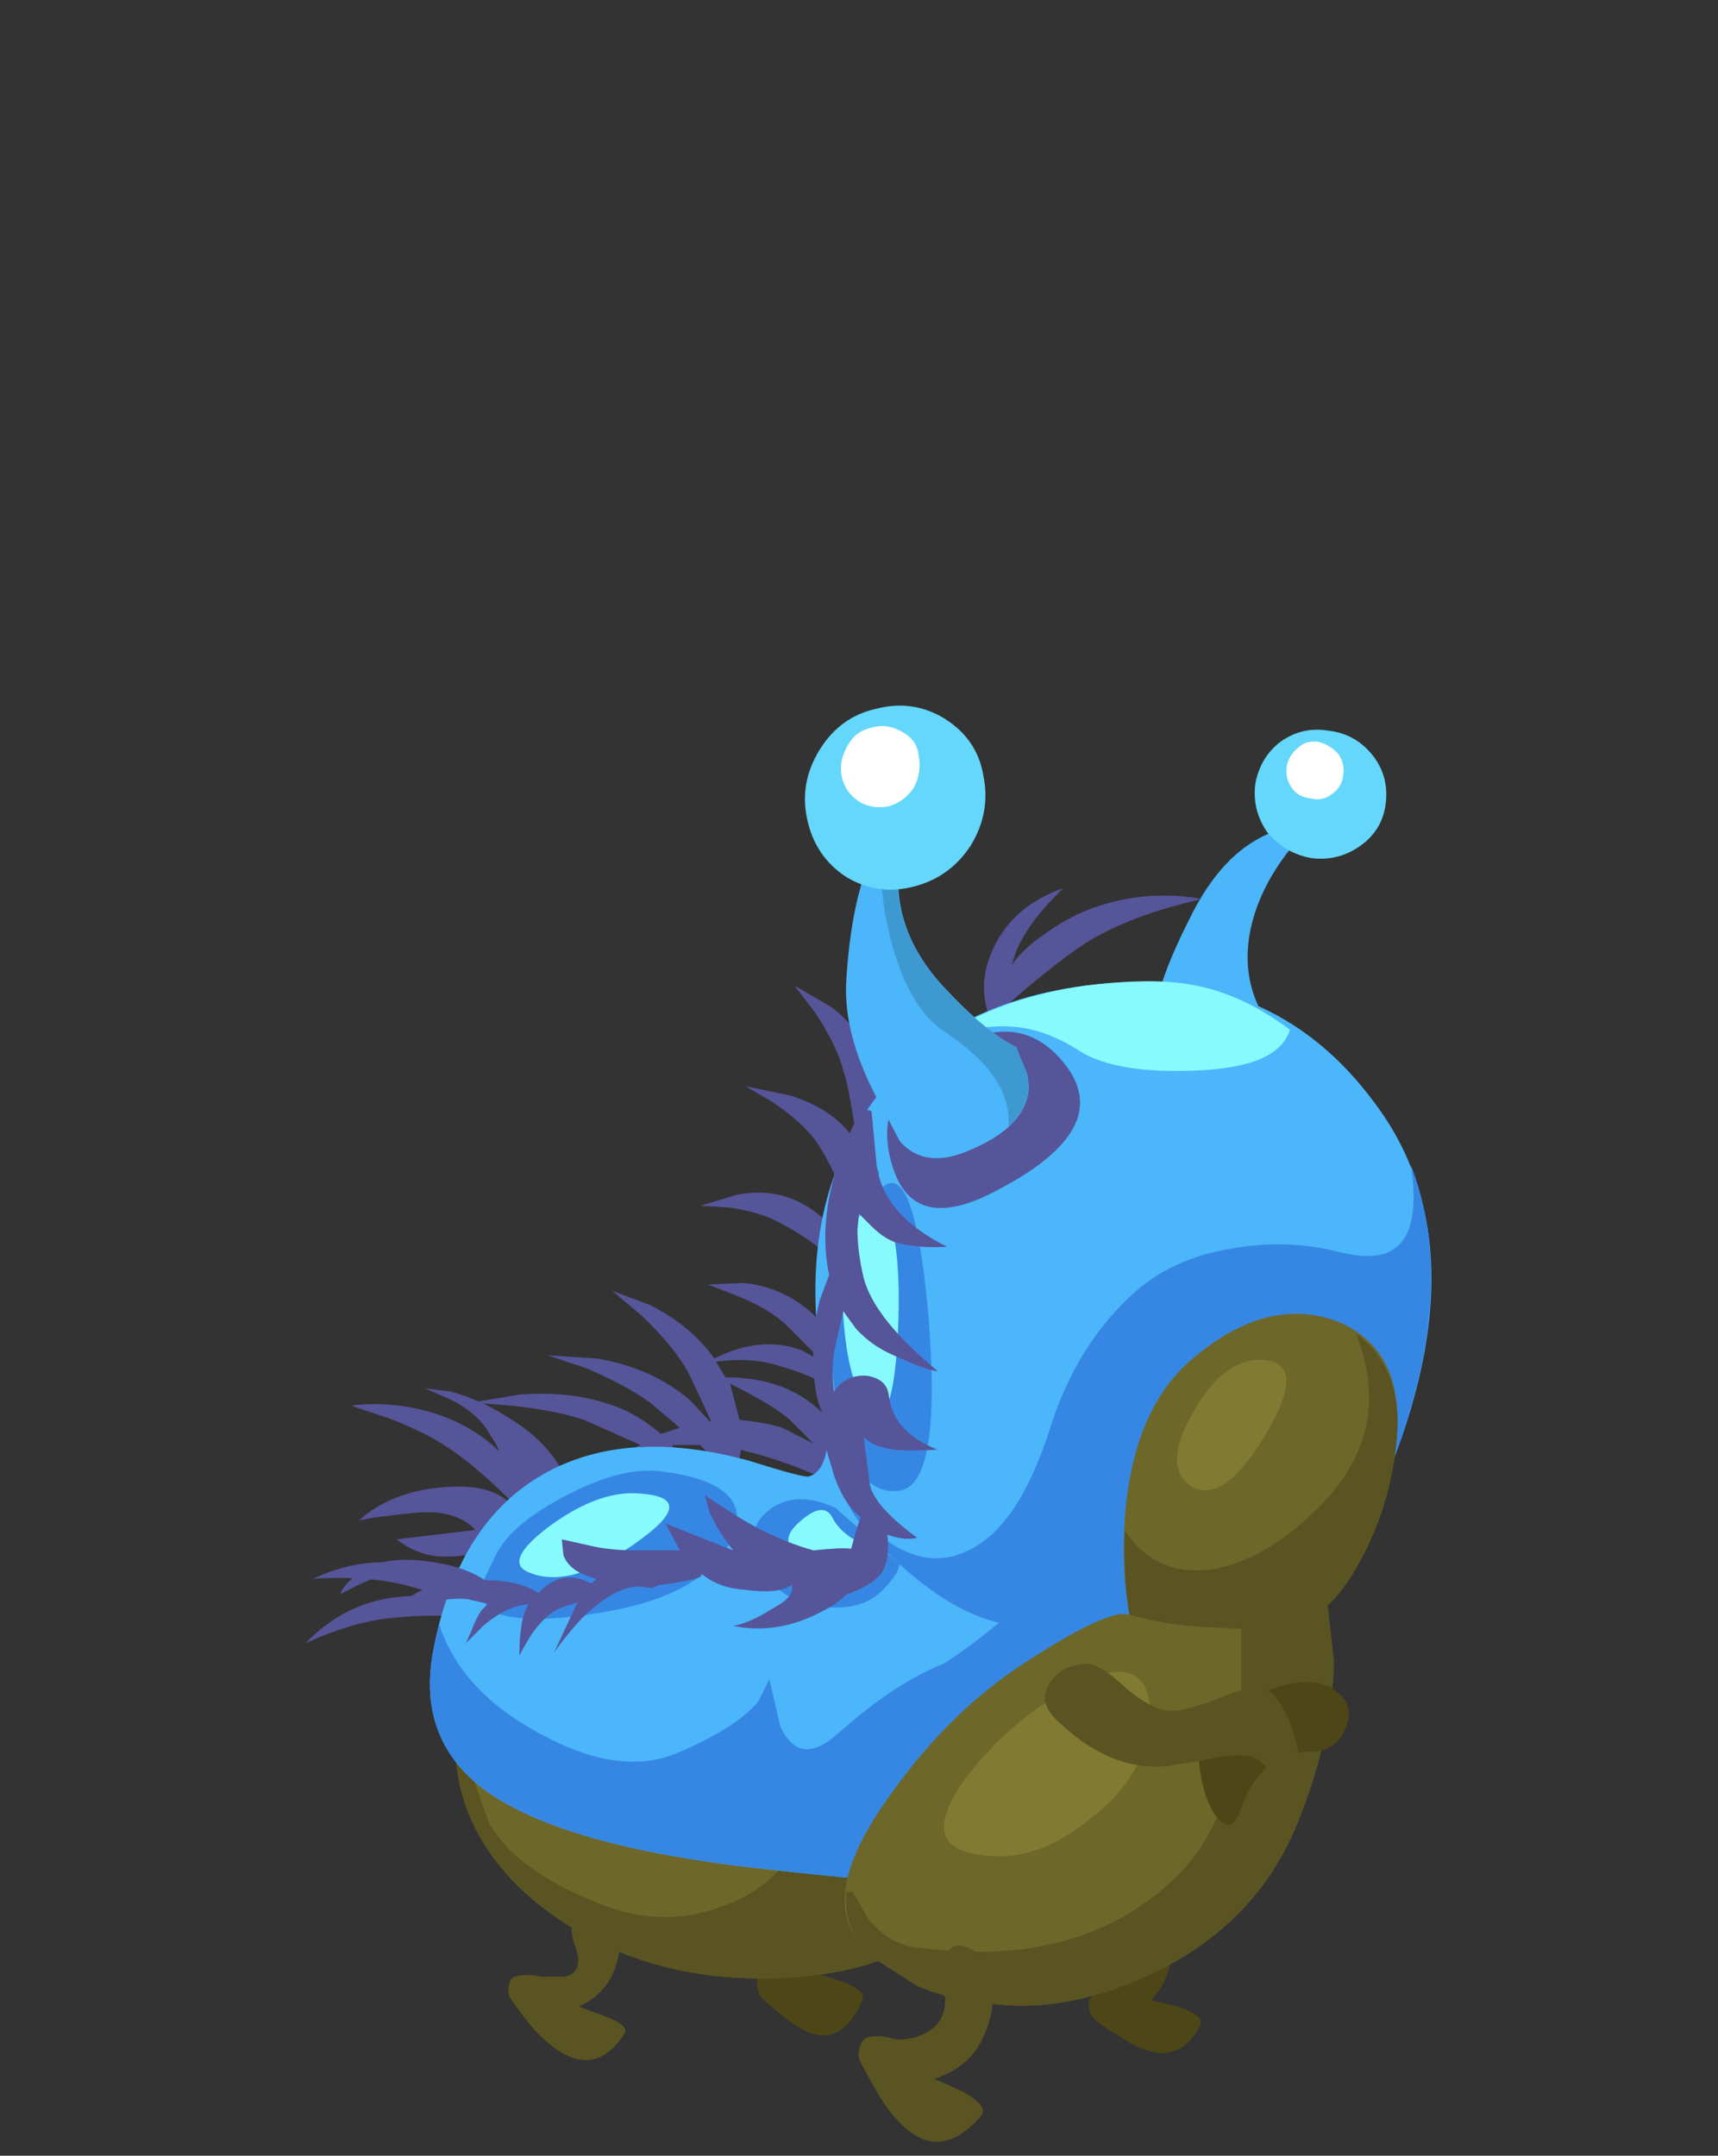 <?xml version="1.0" encoding="UTF-8" standalone="no"?>
<!-- Generator: Adobe Illustrator 15.1.0, SVG Export Plug-In . SVG Version: 6.00 Build 0)  -->

<svg
   xmlns:dc="http://purl.org/dc/elements/1.1/"
   xmlns:cc="http://creativecommons.org/ns#"
   xmlns:rdf="http://www.w3.org/1999/02/22-rdf-syntax-ns#"
   xmlns:svg="http://www.w3.org/2000/svg"
   xmlns="http://www.w3.org/2000/svg"
   xmlns:xlink="http://www.w3.org/1999/xlink"
   xmlns:sodipodi="http://sodipodi.sourceforge.net/DTD/sodipodi-0.dtd"
   xmlns:inkscape="http://www.inkscape.org/namespaces/inkscape"
   version="1.1"
   id="catterpillar"
   x="0px"
   y="0px"
   width="29.5px"
   height="37px"
   viewBox="0 0 29.5 37"
   xml:space="preserve"
   inkscape:version="0.91 r13725"
   sodipodi:docname="caterpillar.svg"
   style="enable-background:new 0 0 29.5 37;"><rect x="0" y="0" width="29.5" height="37" fill="#333333" stroke="none"/><defs
     id="defs4524" /><sodipodi:namedview
     pagecolor="#ffffff"
     bordercolor="#666666"
     borderopacity="1"
     objecttolerance="10"
     gridtolerance="10"
     guidetolerance="10"
     inkscape:pageopacity="0"
     inkscape:pageshadow="2"
     inkscape:window-width="1306"
     inkscape:window-height="974"
     id="namedview4522"
     showgrid="false"
     inkscape:zoom="14.810811"
     inkscape:cx="10.504"
     inkscape:cy="19.2595"
     inkscape:window-x="2036"
     inkscape:window-y="60"
     inkscape:window-maximized="0"
     inkscape:current-layer="catterpillar" /><symbol
     id="_x31_"
     viewBox="0.025 0 6.925 4.45"><g
       id="Layer_1_17_"><path
         style="fill-rule:evenodd;clip-rule:evenodd;fill:#565599;"
         d="M3.25,2.7C2.45,2.167,1.534,1.433,0.5,0.5L0.4,0L0.25,0.25    L0.1,0.1l0.05,0.4c-0.167,0.533-0.167,1.067,0,1.6c0.367,1.133,1.167,1.917,2.4,2.35c-0.733-0.7-1.233-1.367-1.5-2L0.9,2    c0.267,0.367,0.6,0.683,1,0.95C2.867,3.683,4,4.1,5.3,4.2c0.633,0.033,1.183,0,1.65-0.1C5.45,3.767,4.217,3.3,3.25,2.7z"
         id="path4354" /></g></symbol><symbol
     id="_x32_"
     viewBox="-4.35 0 4.328 7.1"><g
       id="Layer_1_16_"><path
         style="fill-rule:evenodd;clip-rule:evenodd;fill:#565599;"
         d="M-1.25,4.4c-0.133,0.533-0.434,1.15-0.9,1.85L-2.8,7.1    l1.2-0.7C-0.766,5.733-0.266,4.933-0.1,4c0.2-1.067,0.017-1.933-0.55-2.6C-0.583,0.833-0.733,0.367-1.1,0    c-0.3,0.9-0.65,1.633-1.05,2.2C-2.417,2.567-2.866,2.967-3.5,3.4l-0.85,0.5l1.45-0.3c1-0.333,1.683-0.833,2.05-1.5l0.05-0.15    C-0.966,3.217-1.116,4.033-1.25,4.4z"
         id="path4358" /></g></symbol><symbol
     id="_x33_"
     viewBox="-4.7 0 4.702 2.52"><g
       id="Layer_1_15_"><path
         style="fill-rule:evenodd;clip-rule:evenodd;fill:#565599;"
         d="M0,0c-0.767,0.7-1.483,1.217-2.15,1.55    c-0.4,0.233-0.95,0.4-1.65,0.5L-4.7,2.1l1.15,0.35c0.867,0.167,1.633,0.033,2.3-0.4C-0.383,1.483,0.033,0.8,0,0z"
         id="path4362" /></g></symbol><symbol
     id="_x34_"
     viewBox="-12.101 0 12.1 6.65"><g
       id="Layer_1_14_"><path
         style="fill-rule:evenodd;clip-rule:evenodd;fill:#565599;"
         d="M-3.601,2.3C-3,2.233-2.55,2.15-2.25,2.05l1-0.5l-0.7,0.7    c-0.3,0.3-0.95,0.7-1.95,1.2L-3.601,2.3z M-8.55,2.3c-0.6,0.2-1.367,0.35-2.3,0.45l-1.25,0.1l1.5,0.25    c1.2,0.1,2.284-0.05,3.25-0.45c0.4-0.167,0.817-0.433,1.25-0.8l0.6,0.2l-0.95,0.8c-0.5,0.367-1.184,0.733-2.05,1.1l-1.2,0.4    l1.55-0.1c1.2-0.2,2.2-0.65,3-1.35l0.6-0.65h0.05l-0.7,1.5C-5.5,4.317-6,4.933-6.7,5.6l-0.95,0.8l1.2-0.45    c0.867-0.434,1.55-1,2.05-1.7c1,0.5,1.933,0.583,2.8,0.25l0.7-0.4l-1.25,1.25c-0.367,0.333-0.883,0.633-1.55,0.9l-0.9,0.35    l1.15,0.05c0.9-0.1,1.667-0.467,2.3-1.1c0.767-0.833,1.117-1.65,1.05-2.45l-0.05,0.05l0.05-0.1C-0.934,3.517-1.667,3.833-2.3,4    c-0.567,0.2-1.25,0.25-2.05,0.15l0.3-0.5c1.367,0,2.433-0.417,3.2-1.25c0.633-0.733,0.883-1.467,0.75-2.2L0,0    c-1.267,0.633-2.4,1.067-3.4,1.3l-0.15,0.05c-0.067-0.4-0.167-0.717-0.3-0.95L-3.9,0.5l-0.95,1h-0.9c0.2-0.267,0.3-0.483,0.3-0.65    l-1.15,0.6L-6.95,1.4l0.2,0.1L-8.55,2.3z"
         id="path4366" /></g></symbol><symbol
     id="_x35_"
     viewBox="-7 0 7.003 5.35"><g
       id="Layer_1_13_"><path
         style="fill-rule:evenodd;clip-rule:evenodd;fill:#565599;"
         d="M-3.75,3.35C-4.25,3.716-4.934,4.066-5.8,4.4L-7,4.8    c0.433,0.067,0.95,0.067,1.55,0c1.2-0.167,2.2-0.6,3-1.3l0.15-0.15C-2.333,3.483-2.434,3.667-2.6,3.9    C-2.833,4.333-3.25,4.7-3.85,5l-0.8,0.35l0.8-0.1c0.633-0.167,1.233-0.434,1.8-0.8c0.967-0.566,1.633-1.3,2-2.2    c0.2-0.5-0.167-0.833-1.1-1c0.034-0.133,0.034-0.233,0-0.3l-0.2,0.25L-1.5,1.15V0.8c-0.034-0.233-0.333-0.4-0.9-0.5    C-2.9,0.1-3.434,0-4,0c-0.567,0-1.083,0.183-1.55,0.55l2.5,0.3c-0.267,0.3-0.667,0.483-1.2,0.55c-0.3,0.033-0.817,0-1.55-0.1    c-0.333-0.033-0.65-0.083-0.95-0.15c0.667,0.6,1.533,0.95,2.6,1.05c1.034,0.1,1.767-0.066,2.2-0.5v0.1    C-2.617,2.466-3.217,2.983-3.75,3.35z"
         id="path4370" /></g></symbol><symbol
     id="_x36_"
     viewBox="-5.6 -1.5 5.6 1.503"><g
       id="Layer_1_11_"><path
         style="fill-rule:evenodd;clip-rule:evenodd;fill:#565599;"
         d="M-2.1,0C-1,0.033-0.3-0.2,0-0.7c-1.067,0.1-2.017,0.1-2.85,0    c-0.8-0.067-1.717-0.333-2.75-0.8C-4.633-0.5-3.467,0-2.1,0z"
         id="path4374" /></g></symbol><symbol
     id="_x37_"
     viewBox="-5.55 0 5.55 1.672"><g
       id="Layer_1_12_"><path
         style="fill-rule:evenodd;clip-rule:evenodd;fill:#565599;"
         d="M-1.7,1.4C-0.667,1.034-0.1,0.567,0,0    c-0.966,0.433-1.85,0.75-2.65,0.95c-0.8,0.2-1.767,0.267-2.9,0.2C-4.283,1.75-3,1.833-1.7,1.4z"
         id="path4378" /></g></symbol><symbol
     id="antenna_x5F_left"
     viewBox="-1.65 -0.375 7.216 9.86"><g
       id="Layer_1_19_"><path
         style="fill-rule:evenodd;clip-rule:evenodd;fill:#4BB6FA;"
         d="M2.15-0.3c-1.167-0.1-1.933-0.1-2.3,0    C-0.383-0.233-0.7,0.033-1.1,0.5l-0.55,0.65c0.167,0.633,0.533,1.5,1.1,2.6c0.533,1,1.15,1.716,1.85,2.15    c0.367,0.233,0.684,0.367,0.95,0.4L2.9,6.15c-0.967-1.067-1.533-2.167-1.7-3.3C1.033,1.683,1.35,0.633,2.15-0.3z"
         id="path4382" /><path
         style="fill-rule:evenodd;clip-rule:evenodd;fill:#64D7FA;"
         d="M5.55,7.15C5.483,6.583,5.217,6.133,4.75,5.8    S3.767,5.333,3.2,5.4C2.633,5.5,2.167,5.767,1.8,6.2C1.467,6.667,1.333,7.183,1.4,7.75C1.5,8.316,1.767,8.767,2.2,9.1    c0.466,0.333,0.983,0.45,1.55,0.35c0.567-0.066,1.033-0.333,1.4-0.8C5.483,8.216,5.617,7.716,5.55,7.15z"
         id="path4384" /><path
         style="fill-rule:evenodd;clip-rule:evenodd;fill:#FFFFFF;"
         d="M4.2,8.05c-0.033-0.267-0.15-0.466-0.35-0.6    c-0.2-0.167-0.434-0.217-0.7-0.15c-0.267,0.034-0.467,0.15-0.6,0.35C2.417,7.85,2.367,8.067,2.4,8.3    c0.033,0.233,0.15,0.434,0.35,0.6C2.917,9.067,3.134,9.133,3.4,9.1c0.267-0.067,0.483-0.2,0.65-0.4    C4.184,8.5,4.234,8.283,4.2,8.05z"
         id="path4386" /></g></symbol><symbol
     id="antenna_x5F_right"
     viewBox="-5.069 -1.285 7.119 14.385"><g
       id="Layer_1_2_"><path
         style="fill-rule:evenodd;clip-rule:evenodd;fill:#4BB6FA;"
         d="M1.65,2.25l0.4-1.2c0-0.9-0.683-1.617-2.05-2.15    c-0.867-0.333-1.55-0.216-2.05,0.35l-0.5,0.95c-0.9,1.566-1.3,2.983-1.2,4.25c0.133,2,0.5,3.467,1.1,4.4l0.75-0.1L-2.1,7.3    c0.067-1.133,0.55-2.184,1.45-3.15C0.25,3.184,1.017,2.55,1.65,2.25z"
         id="path4390" /><path
         style="fill-rule:evenodd;clip-rule:evenodd;fill:#3F99D1;"
         d="M1.65,2.25L2,1.4c0.133-0.633-0.067-1.2-0.6-1.7    c0.1,1.066-0.583,2.083-2.05,3.05c-0.7,0.467-1.233,1.333-1.6,2.6c-0.333,1.1-0.467,2.267-0.4,3.5l0.7-0.2    c-0.167-0.466-0.216-1-0.15-1.6c0.133-1.034,0.617-2,1.45-2.9C0.25,3.184,1.017,2.55,1.65,2.25z"
         id="path4392" /><path
         style="fill-rule:evenodd;clip-rule:evenodd;fill:#64D7FA;"
         d="M0.6,10.9c0.167-0.8,0.033-1.55-0.4-2.25    c-0.434-0.667-1.034-1.1-1.8-1.3s-1.483-0.1-2.15,0.3C-4.417,8.083-4.833,8.7-5,9.5c-0.167,0.767-0.033,1.5,0.4,2.2    c0.434,0.7,1.033,1.133,1.8,1.3c0.767,0.2,1.483,0.1,2.15-0.3C0.05,12.267,0.467,11.667,0.6,10.9z"
         id="path4394" /><path
         style="fill-rule:evenodd;clip-rule:evenodd;fill:#FFFFFF;"
         d="M-1.45,11.5c0.067-0.333,0.017-0.667-0.15-1    c-0.2-0.3-0.467-0.5-0.8-0.6c-0.367-0.066-0.684-0.017-0.95,0.15c-0.3,0.2-0.483,0.466-0.55,0.8c-0.067,0.333,0,0.667,0.2,1    c0.167,0.3,0.417,0.483,0.75,0.55c0.333,0.1,0.667,0.05,1-0.15C-1.65,12.083-1.483,11.833-1.45,11.5z"
         id="path4396" /></g></symbol><symbol
     id="arm_x5F_left"
     viewBox="-4.252 -3.322 4.78 4.539"><g
       id="Layer_1_6_"><path
         style="fill-rule:evenodd;clip-rule:evenodd;fill:#4D4718;"
         d="M0.149,0.9c0.4-0.3,0.483-0.7,0.25-1.2    C0.2-0.766-0.167-1-0.7-1c-1.034,0-1.767-0.6-2.2-1.8c-0.2-0.6-0.467-0.683-0.8-0.25C-4-2.616-4.184-2-4.25-1.2    C-4.284-0.466-3.7,0.184-2.5,0.75C-1.3,1.317-0.417,1.367,0.149,0.9z"
         id="path4400" /></g></symbol><symbol
     id="arm_x5F_right"
     viewBox="-0.789 -3.104 8.103 3.957"><g
       id="Layer_1_5_"><path
         style="fill-rule:evenodd;clip-rule:evenodd;fill:#595422;"
         d="M6.45-0.1C6.784-0.467,7.034-0.983,7.2-1.65    C7.367-2.35,7.351-2.8,7.15-3C6.984-3.167,6.8-3.133,6.601-2.9C6.367-2.567,6.167-2.333,6-2.2c-0.2,0.133-0.583,0.167-1.15,0.1    c-0.7-0.133-1.267-0.233-1.7-0.3C1.95-2.533,0.8-2.083-0.3-1.05C-0.8-0.617-0.917-0.2-0.649,0.2c0.2,0.367,0.566,0.583,1.1,0.65    c0.3,0.033,0.717-0.2,1.25-0.7c0.567-0.5,1.05-0.767,1.45-0.8C3.484-0.683,4.101-0.517,5-0.15C5.734,0.15,6.217,0.167,6.45-0.1z"
         id="path4404" /></g></symbol><symbol
     id="body"
     viewBox="-15.893 -16.322 31.843 32.561"><g
       id="Layer_1_9_"><path
         style="fill-rule:evenodd;clip-rule:evenodd;fill:#6E672A;"
         d="M-5-15.45c-2.633-0.066-4.934,0.583-6.9,1.95    c-1.633,1.133-2.649,2.533-3.05,4.2l-0.1,2.1c17.833,2.534,26.966,3.534,27.399,3c0.467-0.6,0.2-2.05-0.8-4.35    c-1.167-2.733-2.933-4.833-5.3-6.3C4.216-16.117,2.283-16.5,0.45-16l-2.1,1.1C-2.583-15.233-3.7-15.417-5-15.45z"
         id="path4408" /><path
         style="fill-rule:evenodd;clip-rule:evenodd;fill:#595422;"
         d="M-4.05-10.8l3.25-0.65c2.233-0.6,3.55-1.367,3.95-2.3    c0.267-0.633,0.25-1.417-0.05-2.35c-1.233-0.2-2.4-0.066-3.5,0.4l-1.25,0.8C-2.583-15.233-3.7-15.417-5-15.45    c-2.633-0.066-4.934,0.583-6.9,1.95c-2.133,1.5-3.2,3.367-3.2,5.6l0.301-0.4c0.5-1.434,0.767-2.184,0.8-2.25    c0.566-0.967,1.667-1.784,3.3-2.45c1.367-0.6,2.7-0.667,4-0.2C-5.4-12.767-4.517-11.967-4.05-10.8z"
         id="path4410" /><path
         style="fill-rule:evenodd;clip-rule:evenodd;fill:#4BB6FA;"
         d="M4.95,16.1c3.934,0.533,7.017-0.733,9.25-3.8    c2.733-3.7,2.267-8.816-1.4-15.35c-1.433-2.534-1.833-3.967-1.2-4.3c0.167-0.1,0.4-0.2,0.7-0.3c0.167-0.167,0.067-0.533-0.3-1.1    c-1.3-2.267-3.567-3.55-6.8-3.85c-1.8-0.167-5.367,0.05-10.7,0.65c-4.1,0.467-6.967,1.284-8.601,2.45    c-1.466,1.067-2.033,2.533-1.699,4.4c0.533,2.9,1.816,4.85,3.85,5.85c1.7,0.833,3.767,0.917,6.2,0.25    c1.167-0.367,1.8-0.533,1.9-0.5c0.633,0.167,0.783,1.267,0.45,3.3c-0.533,3.067-0.167,5.684,1.1,7.85    C-0.833,14.183,1.583,15.667,4.95,16.1z"
         id="path4412" /><path
         style="fill-rule:evenodd;clip-rule:evenodd;fill:#87FAFE;"
         d="M4.95,16.1c1.367,0.167,2.45,0.183,3.25,0.05    c1.1-0.167,2.184-0.65,3.25-1.45c-0.233-0.8-1.233-1.233-3-1.3C6.783,13.333,5.566,13.533,4.8,14c-0.767,0.5-1.517,0.767-2.25,0.8    c-0.233,0.034-0.867-0.017-1.9-0.15C1.85,15.383,3.283,15.867,4.95,16.1z"
         id="path4414" /><path
         style="fill-rule:evenodd;clip-rule:evenodd;fill:#3687E3;"
         d="M14.85,7.8c0.5,0.4,0.65,1.267,0.45,2.6    c1.367-3.566,0.533-8.05-2.5-13.45c-1.433-2.534-1.833-3.967-1.2-4.3c0.167-0.1,0.4-0.2,0.7-0.3c0.167-0.167,0.067-0.533-0.3-1.1    c-1.3-2.267-3.567-3.55-6.8-3.85c-1.8-0.167-5.367,0.05-10.7,0.65c-4.1,0.467-6.967,1.284-8.601,2.45    c-1.466,1.067-2.033,2.533-1.699,4.4l0.199,0.9c0.467-1.433,1.551-2.6,3.25-3.5c1.667-0.9,3.1-1.1,4.3-0.6    c1.267,0.533,2.133,1.083,2.6,1.65l0.35,0.7l0.35-1.5c0.4-0.867,1-0.95,1.8-0.25c1.233,1.1,2.367,1.85,3.4,2.25    c0.567,0.367,1.15,0.8,1.75,1.3C1.2-3.917,0.15-3.3-0.95-2.3c-0.7,0.633-1.2,1.183-1.5,1.65L-2.7-0.2l1.35-1.35    c1.1-0.767,2.167-0.733,3.2,0.1c0.767,0.633,1.417,1.767,1.95,3.4C4.333,3.683,5.183,5.1,6.35,6.2    c0.867,0.833,1.967,1.35,3.3,1.55c1.1,0.2,2.2,0.167,3.3-0.1C13.85,7.417,14.483,7.467,14.85,7.8z"
         id="path4416" /><path
         style="fill-rule:evenodd;clip-rule:evenodd;fill:#6E672A;"
         d="M12.9,5.45c1.467-0.567,2.117-1.817,1.95-3.75    c-0.133-1.434-0.533-2.75-1.2-3.95c-0.333-0.6-0.667-1.05-1-1.35l0.2-1.8c-0.033-1.567-0.417-3.267-1.15-5.1    c-0.967-2.4-2.783-4.117-5.45-5.15c-2.9-1.133-5.567-0.833-8,0.9c-1.367,0.967-1.267,2.583,0.3,4.85    c1.233,1.8,2.633,3.233,4.2,4.3c1.966,1.3,3.167,1.867,3.6,1.7C6.183-3,6.133-1.983,6.2-0.85c0.167,2.267,0.85,3.934,2.05,5    C9.85,5.55,11.4,5.983,12.9,5.45z"
         id="path4418" /><path
         style="fill-rule:evenodd;clip-rule:evenodd;fill:#595422;"
         d="M13.55,5.05c1-0.733,1.433-1.85,1.3-3.35    c-0.133-1.434-0.533-2.75-1.2-3.95c-0.333-0.6-0.667-1.05-1-1.35l0.2-1.8c-0.033-1.567-0.417-3.267-1.15-5.1    c-0.967-2.4-2.783-4.117-5.45-5.15c-2.9-1.133-5.567-0.833-8,0.9c-0.667,0.433-0.967,1.117-0.9,2.05h0.2L-2-13.5    c0.4-0.533,0.883-0.85,1.45-0.95c3.4-0.5,6.117,0.167,8.15,2c1.267,1.1,2.034,2.784,2.3,5.05v3.05L9.1-4.3    c-0.566,0-1.2,0.066-1.9,0.2L6.35-3.9C6.216-3.1,6.167-2.2,6.2-1.2c0.633-1,1.567-1.417,2.8-1.25c1.167,0.2,2.333,0.9,3.5,2.1    C14,1.217,14.35,3.017,13.55,5.05z"
         id="path4420" /><path
         style="fill-rule:evenodd;clip-rule:evenodd;fill:#827A32;"
         d="M4.25-6.35c1.367,0.8,2.233,0.85,2.6,0.15    c0.233-0.533,0.2-1.233-0.1-2.1c-0.267-0.767-0.867-1.5-1.8-2.2c-1.133-0.9-2.3-1.233-3.5-1c-1.2,0.2-1.316,0.983-0.35,2.35    C1.966-7.983,3.017-7.05,4.25-6.35z"
         id="path4422" /><path
         style="fill-rule:evenodd;clip-rule:evenodd;fill:#827A32;"
         d="M10.35,4.2c1.167,0.066,1.3-0.684,0.4-2.25    C9.816,0.35,9-0.233,8.3,0.2C7.7,0.6,7.716,1.367,8.35,2.5C8.95,3.567,9.617,4.133,10.35,4.2z"
         id="path4424" /><path
         style="fill-rule:evenodd;clip-rule:evenodd;fill:#565599;"
         d="M-0.15,13.55C1.716,14.983,3.2,15,4.3,13.6    c1.067-1.367,0.35-2.7-2.15-4c-1.733-0.934-2.833-0.717-3.3,0.65C-1.617,11.617-1.284,12.717-0.15,13.55z"
         id="path4426" /><g
         id="g4428"><path
           style="fill-rule:evenodd;clip-rule:evenodd;fill:#3687E3;"
           d="M-8.45,0.65C-6.483,0.383-5.767-0.333-6.3-1.5     c-0.566-1.167-1.9-1.933-4-2.3c-1.7-0.3-2.9-0.3-3.6,0l-0.5,0.55L-13.8-2c0.333,0.667,1.083,1.3,2.25,1.9     C-10.35,0.533-9.317,0.783-8.45,0.65z"
           id="path4430" /><path
           style="fill-rule:evenodd;clip-rule:evenodd;fill:#3687E3;"
           d="M-3-0.5l2.05-1.8l-0.1-0.25     c-0.133-0.233-0.333-0.467-0.6-0.7c-0.4-0.333-0.966-0.467-1.7-0.4C-4.217-3.583-4.867-3.2-5.3-2.5     c-0.467,0.8-0.417,1.433,0.15,1.9C-4.583-0.133-3.867-0.1-3-0.5z"
           id="path4432" /><path
           style="fill-rule:evenodd;clip-rule:evenodd;fill:#3687E3;"
           d="M-1.65,9.8c-1.133-1.767-1.167-1.9-0.1-0.4     c0.8,1.167,1.367-0.066,1.7-3.7c0.3-3.633,0-5.517-0.9-5.65C-1.817-0.083-2.434,0.6-2.8,2.1c-0.3,1.2-0.433,2.75-0.4,4.65     c0.033,1.333,0.317,2.333,0.85,3C-1.75,10.45-1.517,10.467-1.65,9.8z"
           id="path4434" /></g><g
         id="g4436"><path
           style="fill-rule:evenodd;clip-rule:evenodd;fill:#87FAFE;"
           d="M-9.15-0.05C-7.917-0.15-8-0.683-9.4-1.65     c-1.367-0.967-2.483-1.267-3.35-0.9c-0.567,0.233-0.333,0.733,0.7,1.5C-10.983-0.283-10.017,0.05-9.15-0.05z"
           id="path4438" /><path
           style="fill-rule:evenodd;clip-rule:evenodd;fill:#87FAFE;"
           d="M-3.1-0.8c0.2-0.4,0.6-0.717,1.2-0.95     c-0.667-0.633-1.35-0.767-2.05-0.4C-4.583-1.817-4.667-1.433-4.2-1C-3.667-0.5-3.3-0.433-3.1-0.8z"
           id="path4440" /><path
           style="fill-rule:evenodd;clip-rule:evenodd;fill:#87FAFE;"
           d="M-1.1,7.9c0.133-0.867,0.15-2.017,0.05-3.45     c-0.133-1.667-0.417-2.267-0.85-1.8C-2.367,3.117-2.65,4.1-2.75,5.6c-0.1,1.367-0.034,2.267,0.2,2.7     c0.267,0.467,0.517,0.717,0.75,0.75C-1.5,9.083-1.267,8.7-1.1,7.9z"
           id="path4442" /></g></g></symbol><symbol
     id="caterpillar"
     viewBox="-17.6 -22.795 35.801 45.645"><g
       id="leg_x5F_mid_x5F_left_1_"><use
         xlink:href="#leg_x5F_mid_x5F_left"
         width="3.572"
         height="5.529"
         x="-1.75"
         y="-5.524"
         transform="matrix(1 0 0 1 9.05 -14.45)"
         style="overflow:visible;"
         id="use4446" /></g><g
       id="leg_x5F_back_x5F_left_1_"><use
         xlink:href="#leg_x5F_back_x5F_left"
         width="3.373"
         height="6.415"
         x="-1.7"
         y="-6.411"
         transform="matrix(1 0 0 1 -1.55 -13)"
         style="overflow:visible;"
         id="use4449" /></g><g
       id="antenna_x5F_left_1_"><use
         xlink:href="#antenna_x5F_left"
         width="7.216"
         height="9.86"
         x="-1.65"
         y="-0.375"
         transform="matrix(1 0 0 1 11.2 12.6)"
         style="overflow:visible;"
         id="use4452" /></g><g
       id="hair_x5F_offside_1_"><use
         xlink:href="#hair_x5F_offside"
         width="28.5"
         height="24"
         x="-14.25"
         y="-12"
         transform="matrix(1 0 0 1 -3.35 5.05)"
         style="overflow:visible;"
         id="use4455" /></g><g
       id="body_1_"><use
         xlink:href="#body"
         width="31.843"
         height="32.561"
         x="-15.893"
         y="-16.322"
         transform="matrix(1 0 0 1 2.25 -2.15)"
         style="overflow:visible;"
         id="use4458" /></g><g
       id="leg_x5F_back_x5F_right_1_"><use
         xlink:href="#leg_x5F_back_x5F_right"
         width="3.724"
         height="4.659"
         x="-1.85"
         y="-4.652"
         transform="matrix(1 0 0 1 -9.3 -15.55)"
         style="overflow:visible;"
         id="use4461" /></g><g
       id="leg_x5F_mid_x5F_right_1_"><use
         xlink:href="#leg_x5F_mid_x5F_right"
         width="4.27"
         height="6.241"
         x="-3.363"
         y="-5.795"
         transform="matrix(1 0 0 1 3.35 -17)"
         style="overflow:visible;"
         id="use4464" /></g><g
       id="arm_x5F_left_1_"><use
         xlink:href="#arm_x5F_left"
         width="4.78"
         height="4.539"
         x="-4.252"
         y="-3.322"
         transform="matrix(1 0 0 1 15.05 -9.4)"
         style="overflow:visible;"
         id="use4467" /></g><g
       id="arm_x5F_right_1_"><use
         xlink:href="#arm_x5F_right"
         width="8.103"
         height="3.957"
         x="-0.789"
         y="-3.104"
         transform="matrix(1 0 0 1 6.7 -8.45)"
         style="overflow:visible;"
         id="use4470" /></g><g
       id="hair_x5F_front_1_"><use
         xlink:href="#hair_x5F_front"
         width="19.3"
         height="17.341"
         id="caterpillar_1_"
         x="-9.65"
         y="-8.65"
         transform="matrix(1 0 0 1 -6.85 1.3)"
         style="overflow:visible;" /></g><g
       id="antenna_x5F_right_1_"><use
         xlink:href="#antenna_x5F_right"
         width="7.119"
         height="14.385"
         x="-5.069"
         y="-1.285"
         transform="matrix(1 0 0 1 3.35 9.75)"
         style="overflow:visible;"
         id="use4475" /></g><g
       id="labels_1_" /></symbol><symbol
     id="hair_x5F_front"
     viewBox="-9.65 -8.65 19.3 17.341"><g
       id="Layer_1_3_"><path
         style="fill-rule:evenodd;clip-rule:evenodd;fill:#565599;"
         d="M6.2,7.05c0.433,1.267,0.783,1.8,1.05,1.6l0.15-1.6    c0.1-1.1,0.85-2,2.25-2.7c-0.533-0.033-1.033,0-1.5,0.1C7.85,4.517,7.55,4.7,7.25,5l-0.4,0.4L6.8,4.9    c0-0.467,0.067-0.983,0.2-1.55C7.233,2.483,8.017,1.5,9.35,0.4c-0.2,0-0.667,0.167-1.4,0.5c-0.467,0.2-0.867,0.483-1.2,0.85    L6.35,2.3L6.1,1.2C6,0.767,5.983,0.283,6.05-0.25c0.267,0.367,0.617,0.533,1.05,0.5C7.533,0.183,7.767-0.033,7.8-0.4    c0.1-0.767,0.617-1.333,1.55-1.7c-0.567-0.033-1.033-0.033-1.4,0C7.717-2.067,7.483-2,7.25-1.9L7-1.7l0.2-1.55    C7.333-3.717,7.833-4.267,8.7-4.9C8.433-4.967,8.117-4.933,7.75-4.8c0.067-0.534,0-0.95-0.2-1.25c-0.233-0.267-0.6-0.483-1.1-0.65    c-0.2-0.2-0.434-0.367-0.7-0.5c-0.967-0.533-1.933-0.7-2.9-0.5C3.217-7.633,3.633-7.45,4.1-7.15C4.6-6.883,4.8-6.633,4.7-6.4    C4.433-6.6,3.933-6.65,3.2-6.55c-0.534,0.033-0.983,0.2-1.35,0.5L1.8-6.15C1.5-6.25,1.067-6.333,0.5-6.4L0.25-6.5L-0.1-6.45h-0.05    C-0.683-6.45-1.3-6.8-2-7.5c-0.333-0.367-0.617-0.717-0.85-1.05l0.75,1.6L-2.55-7.1c-0.333-0.1-0.667-0.383-1-0.85    c-0.167-0.267-0.3-0.5-0.4-0.7c0,0.8,0.1,1.35,0.3,1.65L-3.9-7.05C-4.267-7.117-4.667-7.333-5.1-7.7    c-0.2-0.2-0.383-0.383-0.55-0.55l0.2,0.45c0.067,0.2,0.167,0.4,0.3,0.6l0.2,0.2L-5.6-6.85c-0.267,0.033-0.717,0-1.35-0.1L-7.8-7.1    c0.367,0.367,0.833,0.633,1.4,0.8l-0.7,0.2c-0.533,0.133-1.117,0.067-1.75-0.2c-0.3-0.133-0.566-0.267-0.8-0.4    c0.1,0.3,0.433,0.6,1,0.9c0.433,0.2,1.033,0.25,1.8,0.15s1.367-0.3,1.8-0.6c0.733,0,1.3-0.133,1.7-0.4    c0.467,0.467,0.95,0.6,1.45,0.4l0.25-0.1L-1.5-6.2c-0.567,0.133-0.917,0.383-1.05,0.75l-0.05,0.5l0.9-0.2    c0.4-0.1,0.9-0.15,1.5-0.15h1.35L0.7-4.45L2.85-5.3C2.55-4.933,2.3-4.533,2.1-4.1L1.95-3.55l1-0.65c0.8-0.5,1.617-0.867,2.45-1.1    c0.633,0.066,1.033,0.083,1.2,0.05c0.167,0.6,0.267,0.933,0.3,1C6.533-3.95,6.25-3.5,6.05-2.9L5.8-2.05l-0.05,1    C5.55-0.717,5.433-0.2,5.4,0.5C5.367,1.267,5.433,1.983,5.6,2.65l0.3,0.8C5.667,4.55,5.767,5.75,6.2,7.05z"
         id="path4480" /></g></symbol><symbol
     id="hair_x5F_offside"
     viewBox="-14.25 -12 28.5 24"><g
       id="_x31__1_"><use
         xlink:href="#_x31_"
         width="6.925"
         height="4.45"
         x="0.025"
         transform="matrix(1 0 0 1 7.3 7.55)"
         style="overflow:visible;"
         id="use4484" /></g><g
       id="_x32__1_"><use
         xlink:href="#_x32_"
         width="4.328"
         height="7.1"
         x="-4.35"
         transform="matrix(1 0 0 1 4.1 1.8)"
         style="overflow:visible;"
         id="use4487" /></g><g
       id="_x33__1_"><use
         xlink:href="#_x33_"
         width="4.702"
         height="2.52"
         x="-4.7"
         transform="matrix(1 0 0 1 3 -0.2)"
         style="overflow:visible;"
         id="use4490" /></g><g
       id="_x34__1_"><use
         xlink:href="#_x34_"
         width="12.1"
         height="6.65"
         x="-12.101"
         transform="matrix(1 0 0 1 3.15 -7.2)"
         style="overflow:visible;"
         id="use4493" /></g><g
       id="_x35__1_"><use
         xlink:href="#_x35_"
         width="7.003"
         height="5.35"
         x="-7"
         transform="matrix(1 0 0 1 -5.8 -9.25)"
         style="overflow:visible;"
         id="use4496" /></g><g
       id="_x37__1_"><use
         xlink:href="#_x37_"
         width="5.55"
         height="1.672"
         x="-5.55"
         y="0"
         transform="matrix(1 0 0 1 -8.45 -11.1)"
         style="overflow:visible;"
         id="use4499" /></g><g
       id="_x36__1_"><use
         xlink:href="#_x36_"
         width="5.6"
         height="1.503"
         x="-5.6"
         y="-1.5"
         transform="matrix(1 0 0 1 -8.65 -10.5)"
         style="overflow:visible;"
         id="use4502" /></g></symbol><symbol
     id="leg_x5F_back_x5F_left"
     viewBox="-1.7 -6.411 3.373 6.415"><g
       id="Layer_1_20_"><path
         style="fill-rule:evenodd;clip-rule:evenodd;fill:#4D4718;"
         d="M-0.5,0c0.434,0.033,0.717-0.117,0.85-0.45L0.6-1    c0.133-0.467,0.217-0.933,0.25-1.4c0.033-0.767-0.183-1.45-0.65-2.05L1-4.7c0.533-0.2,0.75-0.4,0.65-0.6    C1.116-6.567,0.3-6.75-0.8-5.851c-0.434,0.333-0.7,0.567-0.8,0.7c-0.066,0.133-0.1,0.317-0.1,0.55c0.033,0.2,0.167,0.35,0.4,0.45    L-0.95-4C-0.15-3.367,0-2.617-0.5-1.75c-0.2,0.367-0.316,0.733-0.35,1.1C-0.851-0.25-0.734-0.034-0.5,0z"
         id="path4506" /></g></symbol><symbol
     id="leg_x5F_back_x5F_right"
     viewBox="-1.85 -4.652 3.724 4.659"><g
       id="Layer_1_8_"><path
         style="fill-rule:evenodd;clip-rule:evenodd;fill:#595422;"
         d="M0.25-0.95c-0.133,0.367-0.117,0.633,0.05,0.8    c0.167,0.167,0.4,0.2,0.7,0.1c0.5-0.2,0.717-0.417,0.65-0.65L1.7-0.8c0.033-0.133,0-0.383-0.1-0.75    c-0.167-0.633-0.567-1.1-1.2-1.4l0.8-0.3c0.533-0.2,0.75-0.383,0.65-0.55C1.083-5,0.1-4.933-1.1-3.6    c-0.4,0.5-0.633,0.817-0.7,0.95c-0.067,0.133-0.067,0.3,0,0.5c0.033,0.133,0.217,0.2,0.55,0.2c0.167,0,0.317-0.017,0.45-0.05h0.75    C0.383-1.899,0.483-1.55,0.25-0.95z"
         id="path4510" /></g></symbol><symbol
     id="leg_x5F_mid_x5F_left"
     viewBox="-1.75 -5.524 3.572 5.529"><g
       id="Layer_1_21_"><path
         style="fill-rule:evenodd;clip-rule:evenodd;fill:#4D4718;"
         d="M-0.6,0c0.467,0.033,0.767-0.1,0.9-0.4l0.25-0.45    c0.2-0.4,0.317-0.8,0.35-1.2c0.033-0.667-0.183-1.267-0.65-1.8l0.85-0.2c0.566-0.2,0.8-0.4,0.7-0.6C1.267-5.684,0.417-5.8-0.75-5    C-1.217-4.733-1.5-4.534-1.6-4.4c-0.1,0.1-0.15,0.267-0.15,0.5c0.033,0.133,0.167,0.267,0.4,0.4c0.133,0.033,0.267,0.066,0.4,0.1    c0.2,0.133,0.367,0.317,0.5,0.55c0.267,0.433,0.233,0.883-0.1,1.35c-0.233,0.333-0.367,0.667-0.4,1C-0.95-0.167-0.833,0-0.6,0z"
         id="path4514" /></g></symbol><symbol
     id="leg_x5F_mid_x5F_right"
     viewBox="-3.363 -5.795 4.27 6.241"><g
       id="Layer_1_7_"><path
         style="fill-rule:evenodd;clip-rule:evenodd;fill:#595422;"
         d="M-2.6-2.45c0.167-0.033,0.333-0.066,0.5-0.1    c0.3,0,0.583,0.067,0.85,0.2c0.533,0.267,0.733,0.75,0.6,1.45c-0.1,0.466-0.067,0.833,0.1,1.1c0.167,0.267,0.4,0.317,0.7,0.15    c0.533-0.267,0.767-0.483,0.7-0.65L0.9-0.95c0.033-0.5-0.05-0.967-0.25-1.4c-0.267-0.7-0.8-1.183-1.6-1.45l0.9-0.4    c0.533-0.3,0.733-0.55,0.6-0.75c-1.1-1.3-2.183-1.1-3.25,0.6c-0.367,0.633-0.583,1.033-0.65,1.2c-0.033,0.167,0,0.35,0.1,0.55    C-3.15-2.466-2.933-2.417-2.6-2.45z"
         id="path4518" /></g></symbol><use
     xlink:href="#caterpillar"
     width="35.801"
     height="45.645"
     x="-17.6"
     y="-22.795"
     transform="matrix(0.54 0 0 -0.54 14.75 24.45)"
     style="overflow:visible;"
     id="use4520" /></svg>